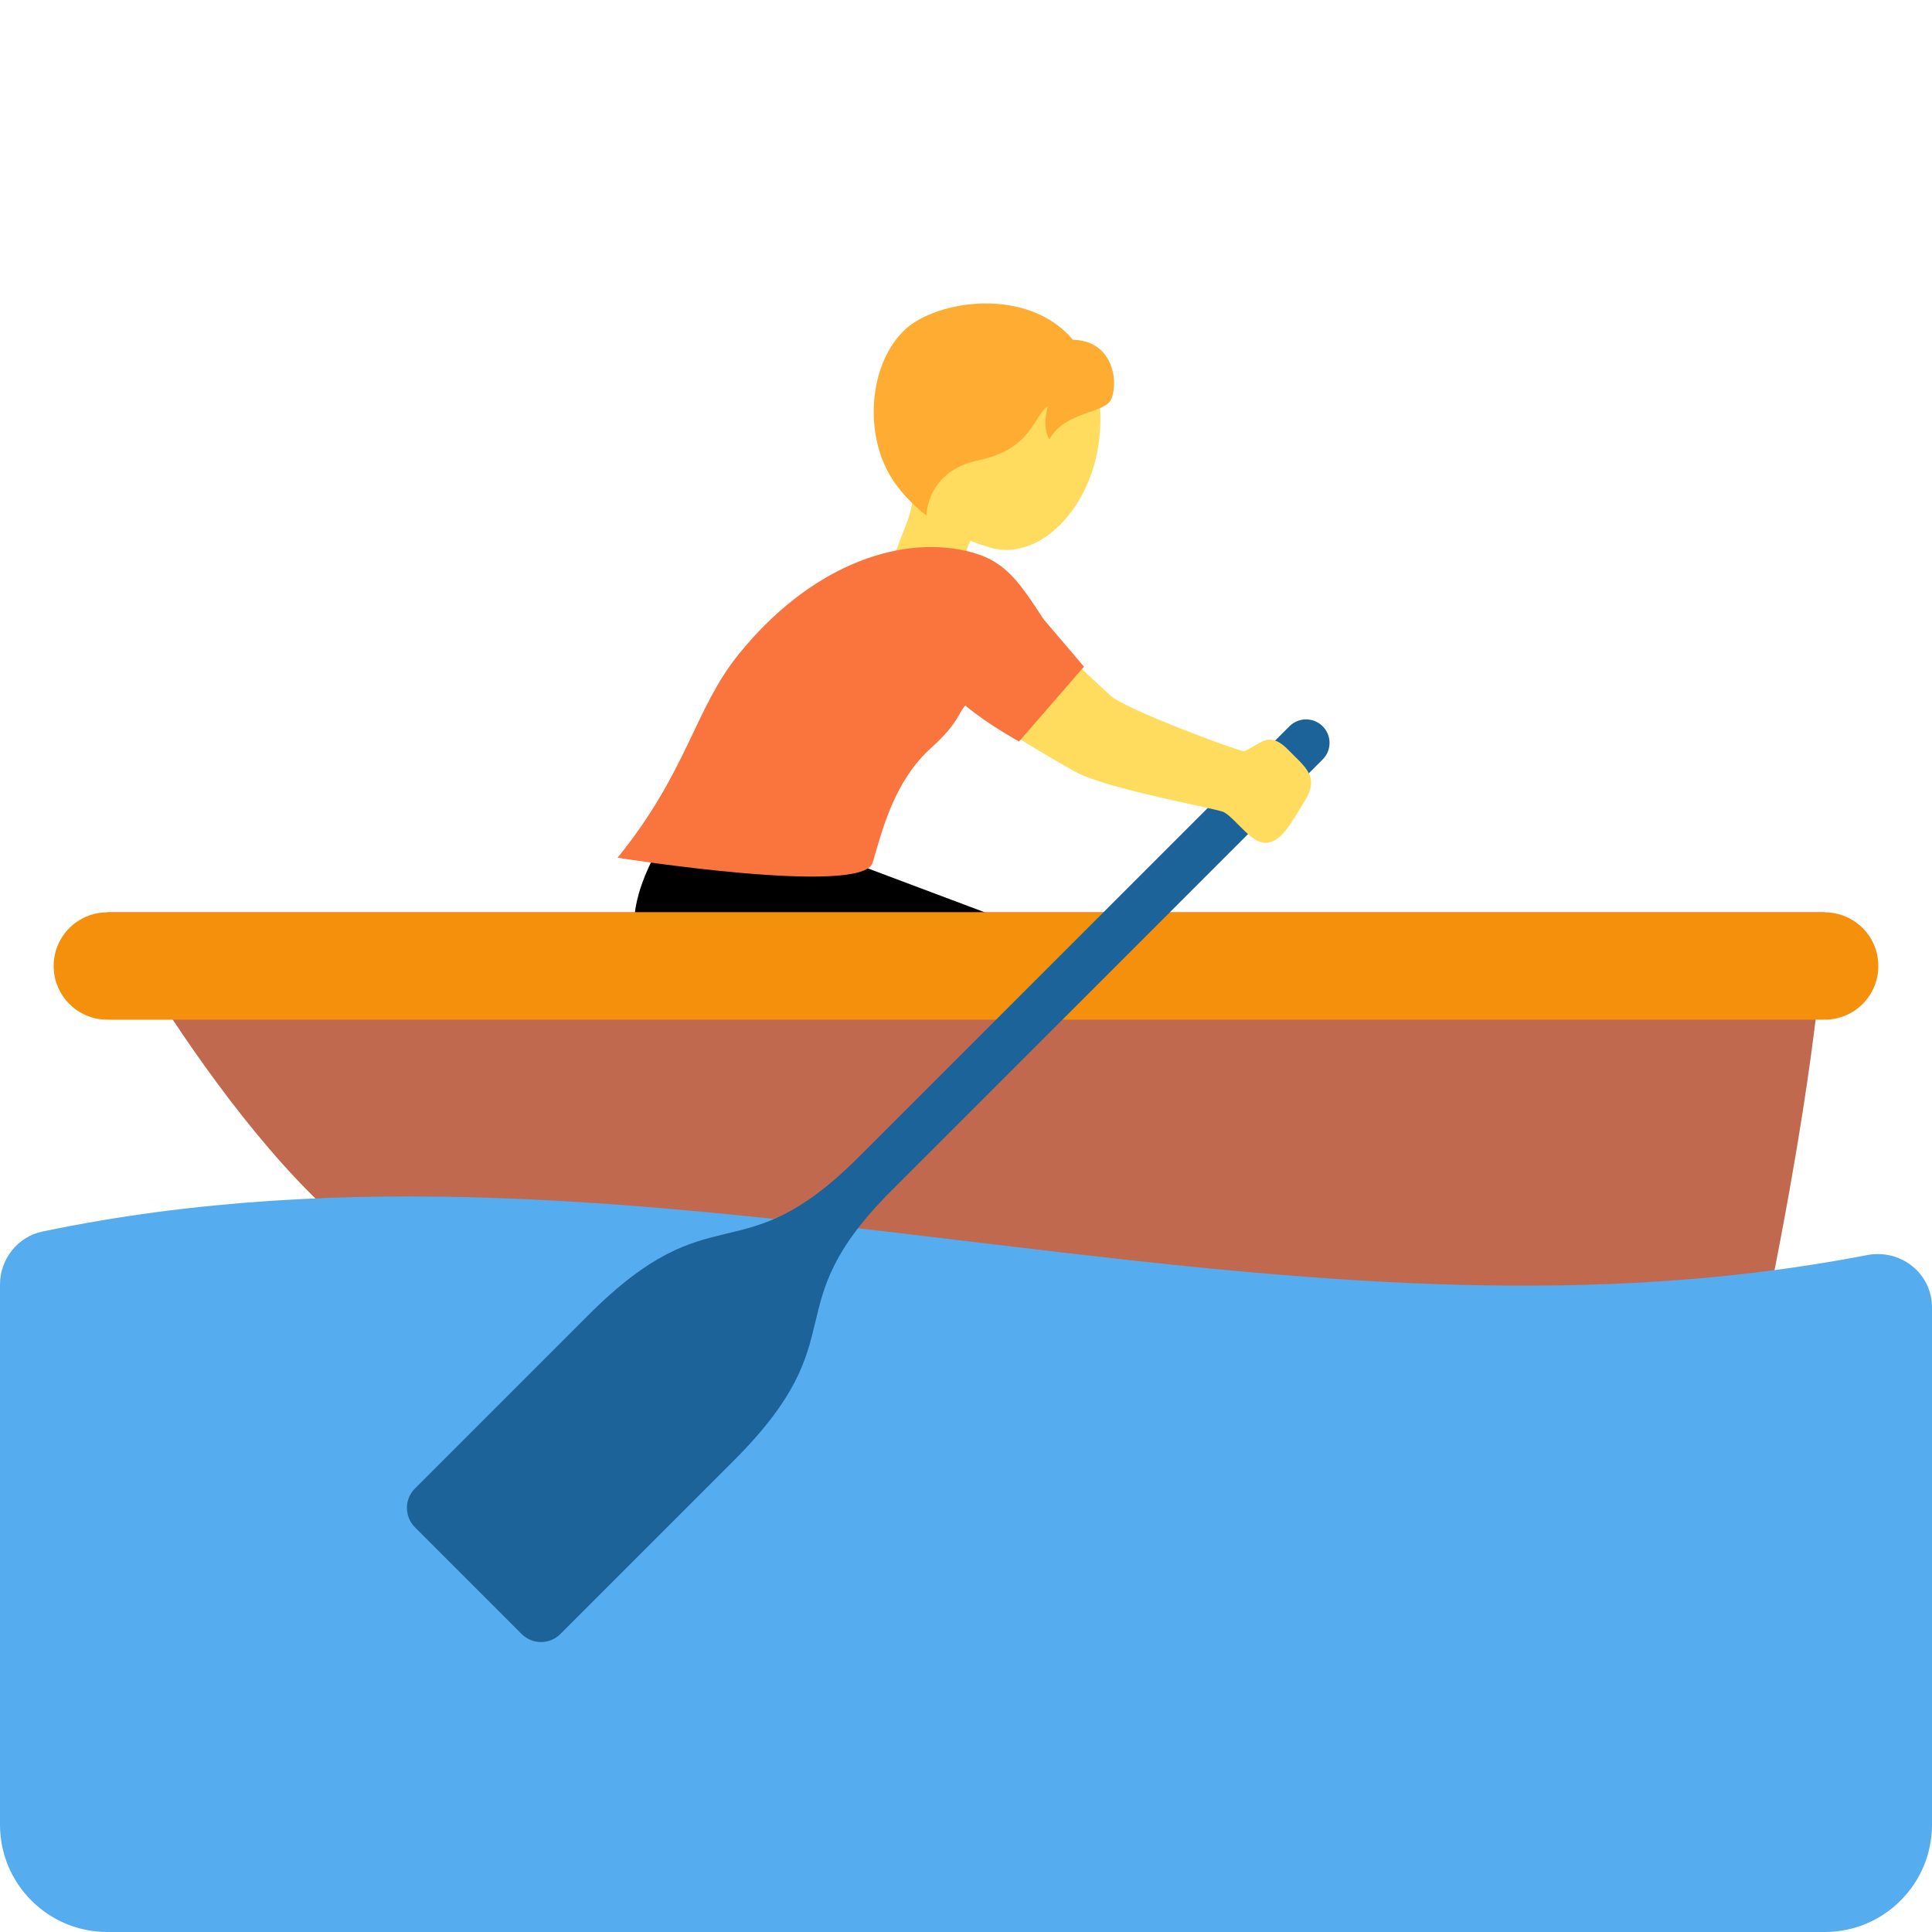 <svg viewBox="0 0 36 36" xmlns="http://www.w3.org/2000/svg"><path d="m15.356 15.875 3.083 1.158-1.156 3.084s-4.55-1.004-5.259-2.113c-.709-1.111.602-2.729.602-2.729z"/><path d="m2 17h32s0 2-1 7c-.86 4.302-21 1-24.601 0-3.083-.856-6.399-7-6.399-7z" fill="#c1694f"/><path d="m35 18c0 .553-.447 1-1 1h-32c-.552 0-1-.447-1-1s.448-1 1-1h32c.553 0 1 .447 1 1z" fill="#f4900c"/><path d="m0 23.933v10.067c0 1.105.895 2 2 2h32c1.105 0 2-.895 2-2v-9.637c0-.637-.585-1.097-1.21-.976-11.333 2.19-22.667-2.809-34-.439-.461.096-.79.514-.79.985z" fill="#55acee"/><path d="m24.646 13.533c-.171-.171-.448-.171-.619 0l-8.031 8.031c-2.225 2.224-2.691.599-5.033 2.941l-3.231 3.231c-.2.199-.199.523 0 .723l.994.994.994.994c.2.2.523.2.722 0l3.231-3.231c2.342-2.342.717-2.809 2.941-5.033l8.031-8.031c.172-.171.172-.448.001-.619z" fill="#1c6399"/><path d="m18.133 6.036c1.024-.19 2.358.58 2.372 1.726.019 1.599-1.112 2.732-2.062 2.439-.996-.307-1.576-.653-1.786-1.78-.209-1.127.452-2.195 1.476-2.385z" fill="#ffdc5d"/><path d="m16.876 8.742c-1.07-1.895 2.236-1.091 2.236-1.091.627.145-.011 1.113.175 1.745.127.437-.772.482-.772.482s-.393-.082-.506.392l-.001.004c-.028.121-.044.268-.024.472.098 1.011-1.3 1.349-1.397.336-.038-.401.07-.726.186-1.023l.01-.026c.173-.441.357-.822.093-1.291z" fill="#ffdc5d"/><path d="m16.872 6.134c.593-.544 2.277-.8 3.121.197.716.014.854.724.721 1.091-.106.293-.864.228-1.162.766-.102-.169-.079-.471-.02-.623-.281.182-.294.801-1.301 1.012-.973.204-.968 1.03-.968 1.03s-.431-.316-.687-.762c-.489-.851-.357-2.111.296-2.711z" fill="#ffac33"/><path d="m24.122 14.09-.118-.118c-.271-.28-.439-.192-.587-.1-.064.04-.23.128-.231.128-.178-.025-2.234-.791-2.498-1.042-.072-.069-.521-.474-.661-.63-.399-.449-.849-.971-1.466-1.383-.484-.323-.631-.348-.859-.289-.277.071-.515.266-.655.534-.315.605-.131 1.283.447 1.647 1.135.716 2.013 1.25 2.539 1.542.41.227 1.505.465 2.229.624.248.054.482.105.526.123.079.032.188.141.292.247.163.165.331.333.502.333.017 0 .033-.001.051-.005.267-.055.406-.338.677-.773.252-.402.068-.585-.188-.838z" fill="#ffdc5d"/><path d="m19.45 11.544c-.482-.732-.727-1.12-1.462-1.282-1.287-.284-2.912.308-4.222 1.927-.829 1.024-.947 2.174-2.259 3.794 0 0 4.569.724 4.754.092.184-.629.406-1.528 1.1-2.15.501-.449.507-.661.626-.779.426.358 1.002.67 1.002.67l1.209-1.394z" fill="#fa743e"/></svg>